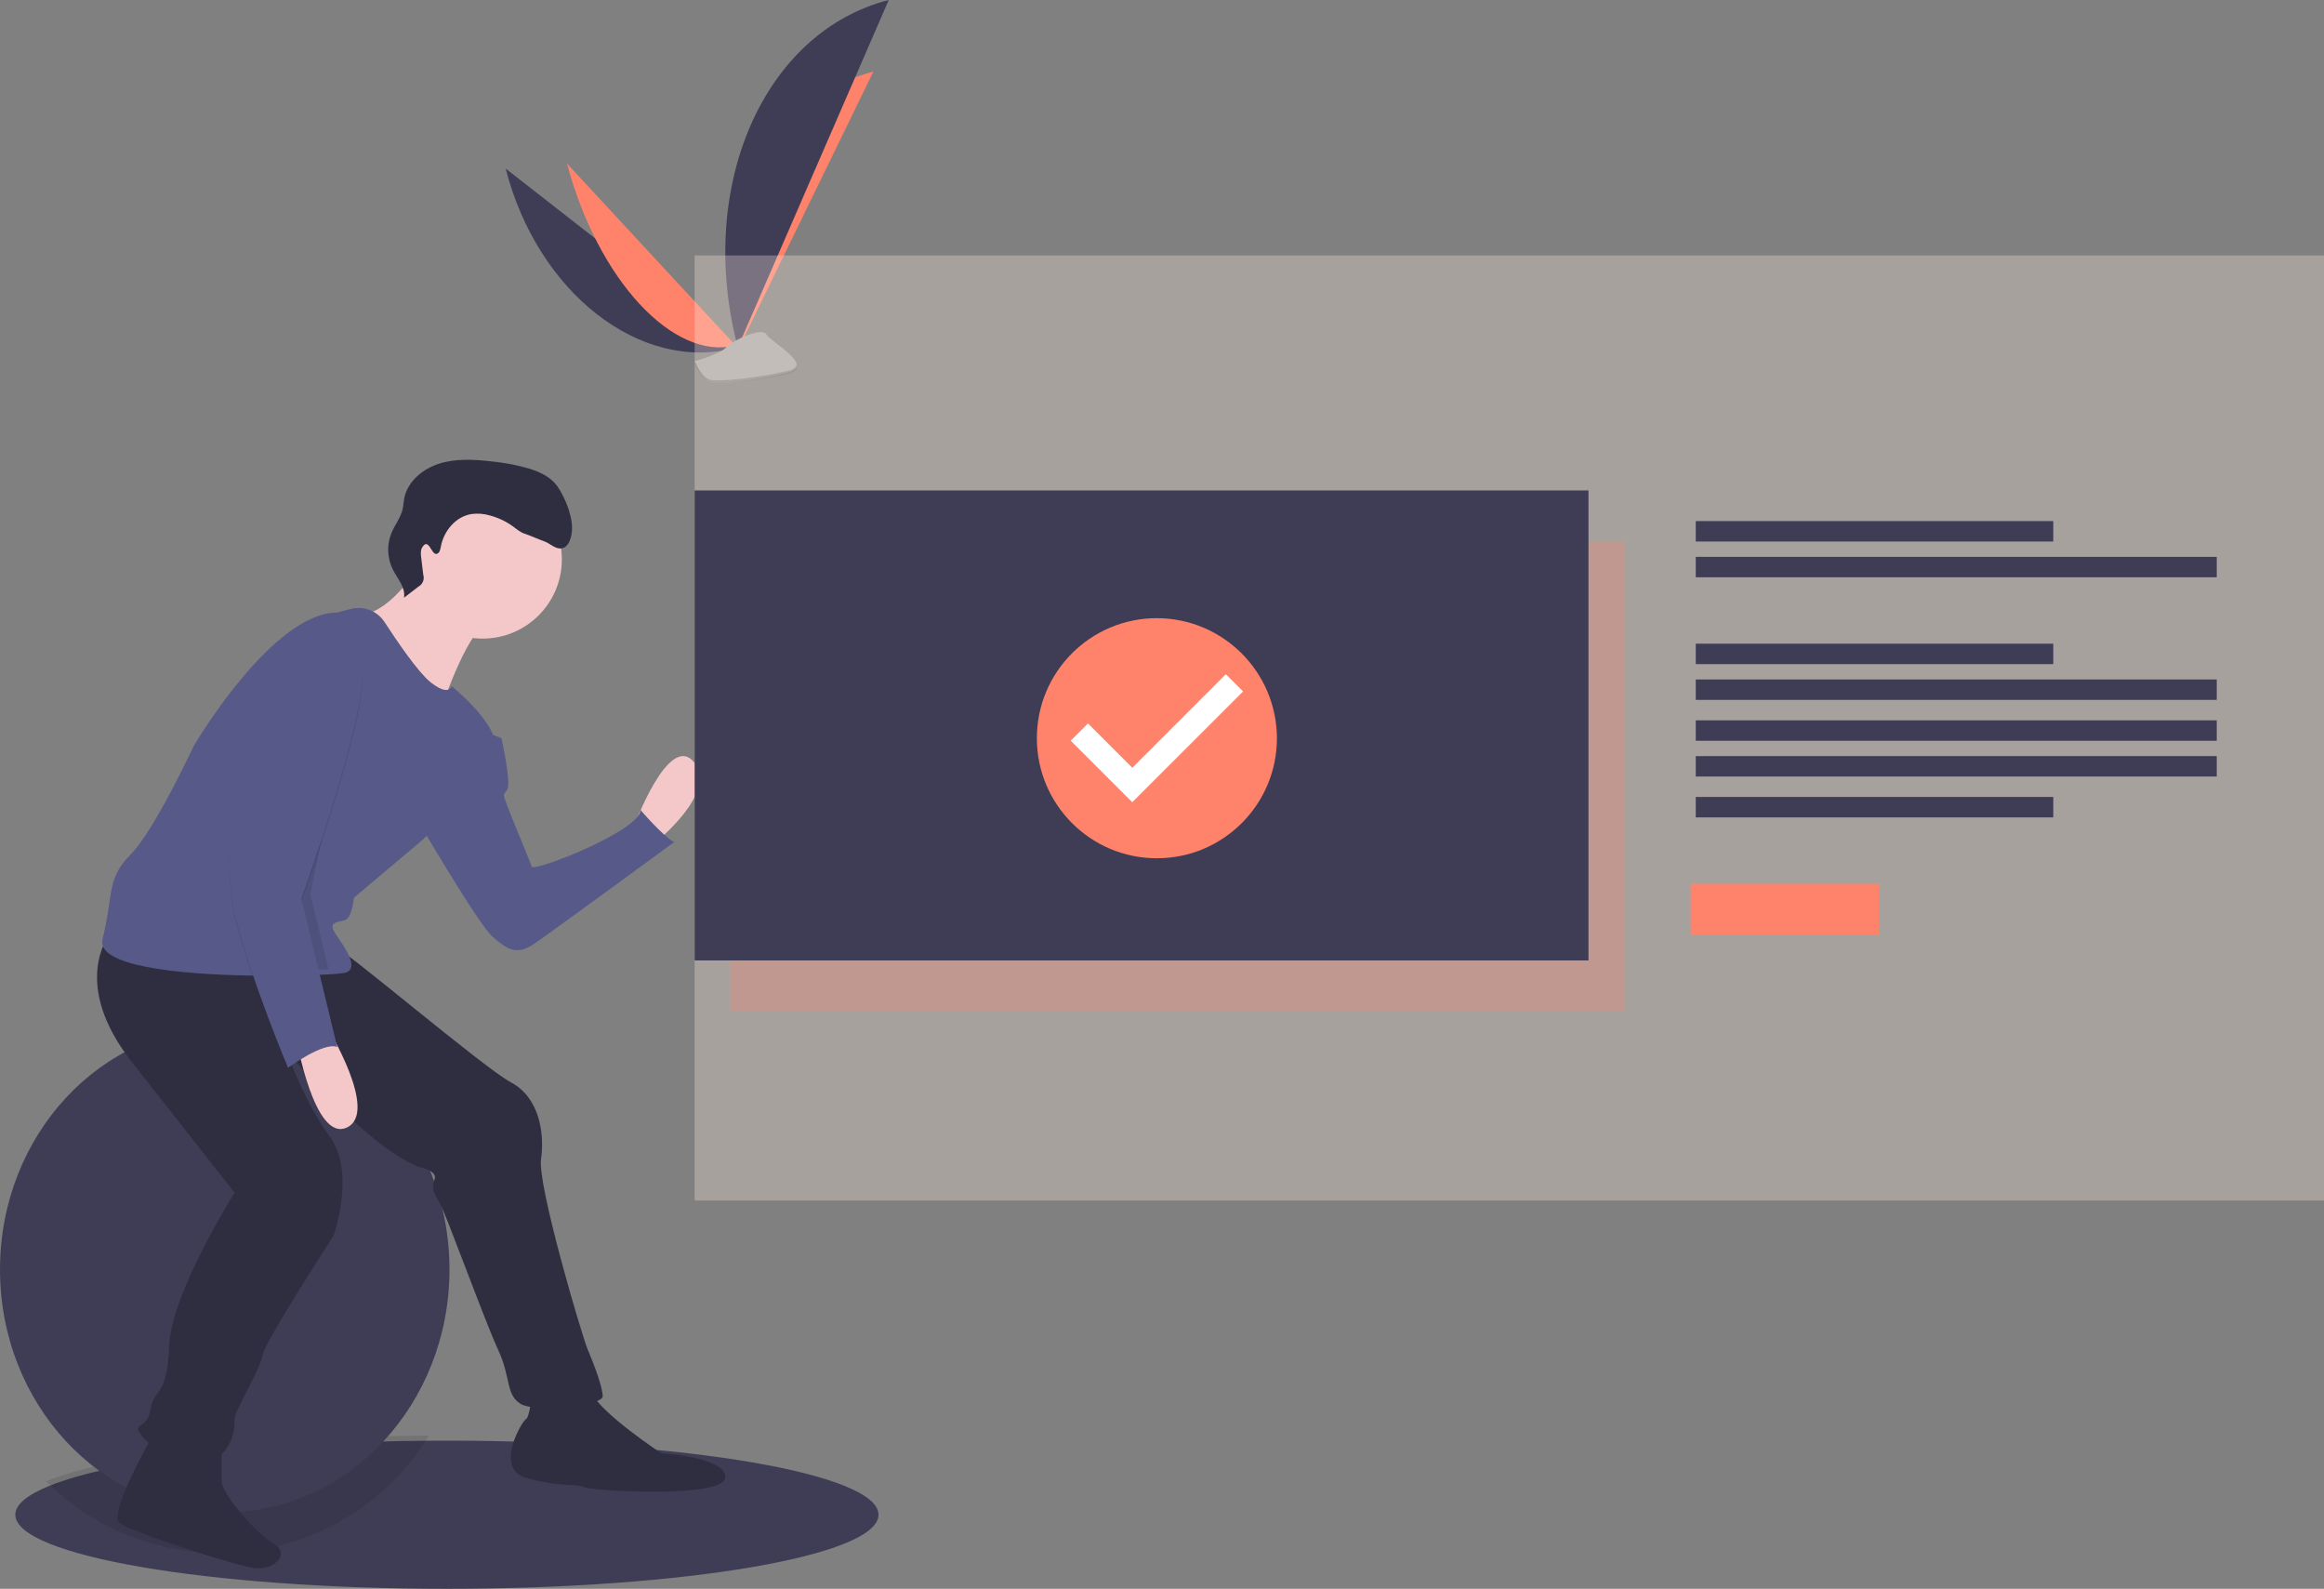<?xml version="1.0" encoding="UTF-8"?>
<svg width="455px" height="311px" viewBox="0 0 455 311" version="1.1" xmlns="http://www.w3.org/2000/svg" xmlns:xlink="http://www.w3.org/1999/xlink">
    <rect x="0" y="0" width="455" height="311" fill="#808080" stroke="none"/>
    <!-- Generator: sketchtool 57.1 (101010) - https://sketch.com -->
    <title>BEF5D259-E1E0-4952-B778-2C0FEE4A119C</title>
    <desc>Created with sketchtool.</desc>
    <g id="Landing-Page" stroke="none" stroke-width="1" fill="none" fill-rule="evenodd">
        <g id="Landing-Page---Social-sharing" transform="translate(-833, -2484)" fill-rule="nonzero">
            <g id="Section-4" transform="translate(3, 2352)">
                <g id="undraw_done_a34v" transform="translate(830, 132)">
                    <path d="M172,296.5 C172,304.506 134.168,311 87.5,311 C40.832,311 3,304.506 3,296.5 C3,294.497 5.361,292.593 9.634,290.861 C22.072,285.809 50.711,282.219 84.373,282.012 C85.411,282.004 86.454,282 87.5,282 C134.168,282 172,288.494 172,296.5 Z" id="Path" fill="#3F3D56"></path>
                    <path d="M84,281 C76.302,293.566 63.285,301.914 48.666,303.66 C34.047,305.406 19.434,300.359 9,289.959 C21.482,284.845 50.221,281.21 84,281 Z" id="Path" fill="#000000" opacity="0.1"></path>
                    <ellipse id="Oval" fill="#3F3D56" cx="44" cy="248.5" rx="44" ry="47.5"></ellipse>
                    <path d="M99,33 C105.239,57.295 125.366,72.997 144,68.108" id="Path" fill="#3F3D56"></path>
                    <path d="M144.712,68 C138.384,43.576 150.141,19.424 171,14" id="Path" fill="#FF826B"></path>
                    <path d="M111,32 C117.07,54.764 131.83,70.695 144,67.62" id="Path" fill="#FF826B"></path>
                    <path d="M144.451,68 C136.209,36.702 149.425,6.287 174,0" id="Path" fill="#3F3D56"></path>
                    <path d="M136,70.702 C136,70.702 140.948,69.35 142.174,67.987 C143.399,66.624 149.238,63.936 150.056,65.448 C150.875,66.96 159.769,71.601 154.149,73.008 C148.529,74.414 140.836,75.359 139.098,74.869 C137.36,74.38 136,70.702 136,70.702 Z" id="Path" fill="#A8A8A8"></path>
                    <path d="M154.096,72.63 C148.475,73.925 140.781,74.794 139.044,74.344 C137.72,74.001 136.616,71.956 136.165,71 C136.061,71.027 136,71.043 136,71.043 C136,71.043 137.36,74.429 139.098,74.88 C140.836,75.33 148.53,74.461 154.15,73.166 C155.773,72.792 156.184,72.17 155.931,71.44 C155.84,71.935 155.303,72.351 154.096,72.63 Z" id="Path" fill="#000000" opacity="0.2"></path>
                    <rect id="Rectangle" fill="#FFEEE4" opacity="0.305" x="136" y="50" width="319" height="185"></rect>
                    <rect id="Rectangle" fill="#FF826B" opacity="0.3" x="143" y="106" width="175" height="92"></rect>
                    <rect id="Rectangle" fill="#3F3D56" x="332" y="102" width="70" height="4"></rect>
                    <rect id="Rectangle" fill="#3F3D56" x="332" y="109" width="102" height="4"></rect>
                    <rect id="Rectangle" fill="#3F3D56" x="332" y="126" width="70" height="4"></rect>
                    <rect id="Rectangle" fill="#3F3D56" x="332" y="156" width="70" height="4"></rect>
                    <rect id="Rectangle" fill="#3F3D56" x="332" y="133" width="102" height="4"></rect>
                    <rect id="Rectangle" fill="#3F3D56" x="332" y="141" width="102" height="4"></rect>
                    <rect id="Rectangle" fill="#3F3D56" x="332" y="148" width="102" height="4"></rect>
                    <rect id="Rectangle" fill="#FF826B" x="331" y="173" width="37" height="10"></rect>
                    <path d="M124,162.05 C124,162.05 130.876,143.246 135.842,149.146 C140.807,155.045 128.202,165 128.202,165 L124,162.05 Z" id="Path" fill="#F4C8C8"></path>
                    <path d="M94.209,143 L98.182,144.485 C98.182,144.485 100.079,152.99 99.345,154.47 C98.611,155.95 98.245,154.84 99.345,157.8 C100.446,160.76 103.748,168.53 104.115,169.64 C104.482,170.75 125.396,162.61 125.396,158.54 C125.396,158.54 129.799,163.72 132,164.83 C132,164.83 107.784,182.59 104.482,184.81 C101.18,187.03 99.345,185.92 96.41,183.33 C93.475,180.74 81,159.28 81,159.28 L94.209,143 Z" id="Path" fill="#575A89"></path>
                    <path d="M104.059,273.373 C104.059,273.373 103.69,277.44 102.954,277.81 C102.217,278.179 96.693,287.422 102.954,289.271 C109.215,291.119 112.897,290.38 114.371,291.119 C115.844,291.859 141.624,293.337 141.992,289.271 C142.361,285.204 129.47,284.464 129.47,284.464 C129.47,284.464 117.685,276.701 115.844,272.634 C114.002,268.567 104.059,273.373 104.059,273.373 Z" id="Path" fill="#2F2E41"></path>
                    <path d="M29.907,281 C29.907,281 21.165,296.212 23.351,298.067 C25.536,299.922 46.821,306.683 49.941,306.971 C53.948,307.343 56.862,304.003 53.584,302.148 C50.305,300.293 43.385,292.502 43.385,289.905 L43.385,283.226 L29.907,281 Z" id="Path" fill="#2F2E41"></path>
                    <path d="M21.409,183 C21.409,183 13.726,192.508 25.8,207.866 L45.923,233.464 C45.923,233.464 33.483,253.211 33.117,263.45 C32.752,273.689 30.19,271.495 29.459,275.883 C28.727,280.271 25.434,278.077 27.995,281.368 C30.556,284.66 40.069,287.585 42.996,285.025 C45.923,282.466 45.923,279.174 45.923,277.712 C45.923,276.249 51.045,267.838 51.411,265.278 C51.777,262.719 65.314,241.875 65.314,241.875 C65.314,241.875 69.705,229.442 64.583,222.494 C59.46,215.546 56.076,205.692 56.076,205.692 C56.076,205.692 71.168,223.956 81.779,228.345 C81.779,228.345 85.803,229.076 85.071,230.904 C84.34,232.733 85.071,233.83 86.169,235.658 C87.267,237.487 94.95,258.696 97.511,264.181 C100.072,269.667 98.975,272.958 101.902,274.786 C104.829,276.615 118,275.152 118,273.323 C118,271.495 116.171,266.741 115.073,264.181 C113.975,261.622 105.194,232.001 105.926,226.882 C106.658,221.762 105.56,214.814 100.072,211.889 C94.584,208.963 66.778,185.194 65.314,185.194 C63.851,185.194 21.409,183 21.409,183 Z" id="Path" fill="#2F2E41"></path>
                    <circle id="Oval" fill="#F4C8C8" cx="94.5" cy="109.5" r="15.5"></circle>
                    <path d="M81.82,111 C81.82,111 76.987,119.28 71.038,120.36 C65.089,121.44 86.653,138 86.653,138 C86.653,138 91.859,122.16 96.32,121.44 C100.782,120.72 81.82,111 81.82,111 Z" id="Path" fill="#F4C8C8"></path>
                    <path d="M97,145.985 C97,150.76 82.782,164.351 82.782,164.351 L69.292,175.739 C69.292,175.739 68.928,179.779 67.47,180.147 C66.011,180.514 64.188,180.514 65.647,182.718 C67.105,184.922 70.751,189.698 67.47,190.432 C66.48,190.584 65.484,190.679 64.484,190.719 C63.609,190.77 62.581,190.818 61.425,190.862 C58.727,190.957 55.351,191.02 51.694,190.994 C50.655,190.991 49.598,190.978 48.523,190.957 C34.738,190.682 18.77,189.084 20.075,183.82 C22.262,175.004 20.804,172.065 25.544,167.29 C30.283,162.515 37.939,145.985 37.939,145.985 C37.939,145.985 53.251,119.904 66.011,119.904 L68.662,119.202 C71.187,118.532 73.855,119.565 75.286,121.766 C77.845,125.693 81.881,131.592 84.24,133.495 C87.886,136.434 88.454,134.325 88.454,134.325 C88.454,134.325 97,141.209 97,145.985 Z" id="Path" fill="#575A89"></path>
                    <path d="M64.019,201 C64.019,201 74.288,217.73 67.914,220.704 C61.541,223.679 58,203.231 58,203.231 L64.019,201 Z" id="Path" fill="#F4C8C8"></path>
                    <path d="M85.425,108.428 C86.015,108.355 86.202,107.631 86.301,107.061 C86.833,104.006 89.175,101.109 92.322,100.616 C93.524,100.46 94.747,100.556 95.909,100.897 C97.573,101.341 99.135,102.088 100.512,103.099 C101.238,103.634 101.938,104.254 102.812,104.503 C103.389,104.668 105.84,105.728 106.413,105.907 C107.672,106.301 108.714,107.582 110.011,107.329 C111.252,107.086 111.723,105.629 111.923,104.414 C112.377,101.646 110.747,97.516 109.127,95.198 C107.897,93.438 105.816,92.426 103.736,91.767 C101.299,91.048 98.794,90.564 96.259,90.323 C92.837,89.93 89.292,89.721 86.013,90.75 C82.733,91.778 79.747,94.294 79.135,97.59 C79.007,98.277 78.983,98.98 78.827,99.661 C78.446,101.323 77.315,102.719 76.655,104.296 C75.693,106.638 75.794,109.267 76.935,111.532 C77.849,113.318 79.437,115.034 79.094,117 L81.921,114.833 C82.763,114.368 83.156,113.395 82.865,112.497 L82.454,109.056 C82.379,108.426 82.313,107.746 82.637,107.196 C83.894,105.062 84.44,108.549 85.425,108.428 Z" id="Path" fill="#2F2E41"></path>
                    <path d="M58.988,176.541 L62.475,190.86 C58.958,190.984 54.305,191.05 49.374,190.955 C48.13,187.27 46.942,183.428 46.031,179.831 C42.699,166.672 48.252,146.567 51.214,137.063 C54.175,127.559 61.579,125 61.579,125 C61.579,125 65.281,126.097 70.094,129.387 C74.906,132.676 58.988,176.541 58.988,176.541 Z" id="Path" fill="#000000" opacity="0.1"></path>
                    <path d="M60.752,174.985 L64.322,189.723 C63.449,189.774 62.422,189.821 61.269,189.864 C58.576,189.958 55.205,190.02 51.555,189.994 C50.241,186.124 48.971,182.04 48.014,178.238 C44.738,165.228 50.197,145.351 53.109,135.954 C56.021,126.558 62.39,136.858 62.39,136.858 C62.39,136.858 59.842,130.714 64.573,133.966 C69.305,137.219 60.752,174.985 60.752,174.985 Z" id="Path" fill="#000000" opacity="0.1"></path>
                    <path d="M61.579,124 C61.579,124 54.175,126.576 51.214,136.143 C48.252,145.71 42.699,165.948 46.031,179.195 C49.363,192.442 56.396,209 56.396,209 C56.396,209 63.43,203.848 66.021,204.952 L58.988,175.883 C58.988,175.883 74.906,131.727 70.094,128.416 C65.281,125.104 61.579,124 61.579,124 Z" id="Path" fill="#575A89"></path>
                    <rect id="Rectangle" fill="#3F3D56" x="136" y="96" width="175" height="92"></rect>
                    <ellipse id="Oval" fill="#FFFFFF" cx="226.5" cy="144" rx="19.5" ry="20"></ellipse>
                    <path d="M226.5,121 C213.521,121 203,131.521 203,144.5 C203,157.479 213.521,168 226.5,168 C239.479,168 250,157.479 250,144.5 C249.962,131.537 239.463,121.038 226.5,121 Z M221.676,157.03 L209.632,144.986 L213.01,141.608 L221.687,150.285 L240.001,131.97 L243.379,135.349 L221.676,157.03 L221.676,157.03 Z" id="Shape" fill="#FF826B"></path>
                </g>
            </g>
        </g>
    </g>
</svg>